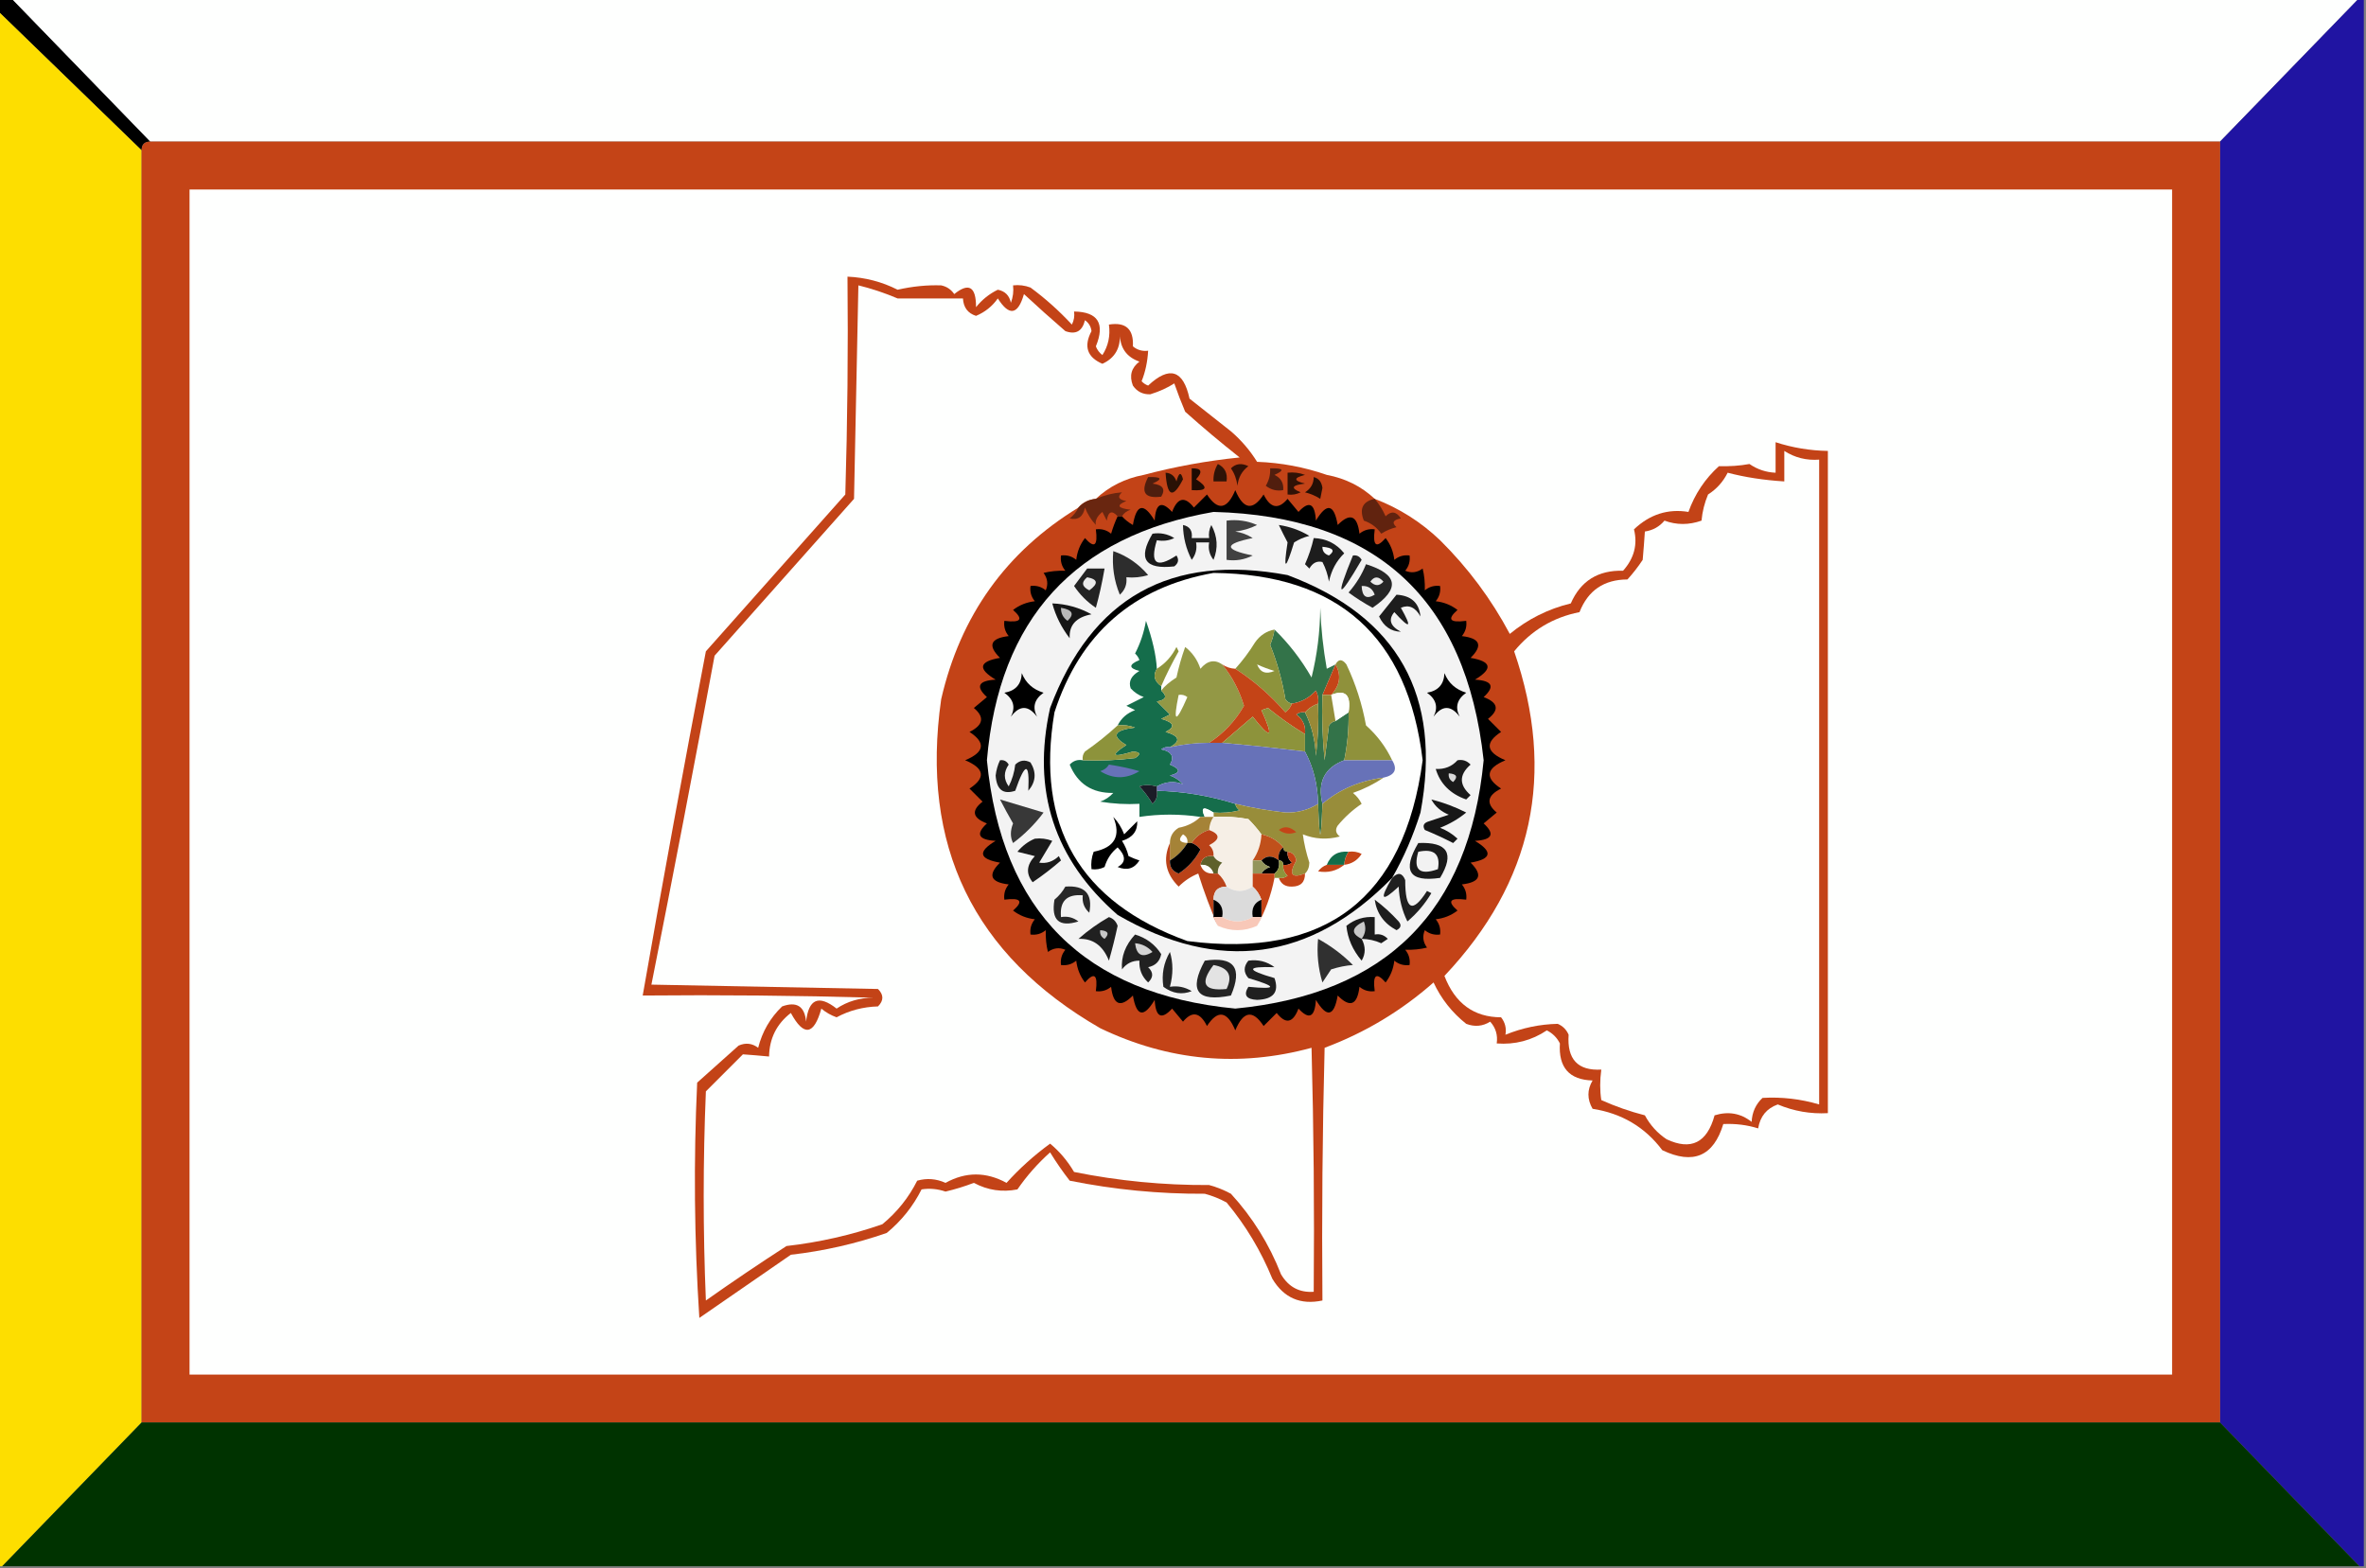 <?xml version="1.0" encoding="UTF-8"?>
<!DOCTYPE svg PUBLIC "-//W3C//DTD SVG 1.1//EN" "http://www.w3.org/Graphics/SVG/1.1/DTD/svg11.dtd">
<svg xmlns="http://www.w3.org/2000/svg" version="1.1" width="543px" height="360px" style="shape-rendering:geometricPrecision; text-rendering:geometricPrecision; image-rendering:optimizeQuality; fill-rule:evenodd; clip-rule:evenodd" xmlns:xlink="http://www.w3.org/1999/xlink">
<rect width="100%" height="100%" fill="#808080" stroke="none"/>
<g><path style="opacity:1" fill="#000000" d="M -0.5,-0.5 C 0.5,-0.5 1.5,-0.5 2.5,-0.5C 13.167,10.5 23.833,21.5 34.5,32.5C 33.167,32.5 32.5,33.167 32.5,34.5C 21.5,23.833 10.5,13.167 -0.5,2.5C -0.5,1.5 -0.5,0.5 -0.5,-0.5 Z"/></g>
<g><path style="opacity:1" fill="#fefffe" d="M 2.5,-0.5 C 182.167,-0.5 361.833,-0.5 541.5,-0.5C 530.833,10.5 520.167,21.5 509.5,32.5C 351.167,32.5 192.833,32.5 34.5,32.5C 23.833,21.5 13.167,10.5 2.5,-0.5 Z"/></g>
<g><path style="opacity:1" fill="#2014a2" d="M 541.5,-0.5 C 541.833,-0.5 542.167,-0.5 542.5,-0.5C 542.5,119.5 542.5,239.5 542.5,359.5C 542.167,359.5 541.833,359.5 541.5,359.5C 530.833,348.5 520.167,337.5 509.5,326.5C 509.5,228.5 509.5,130.5 509.5,32.5C 520.167,21.5 530.833,10.5 541.5,-0.5 Z"/></g>
<g><path style="opacity:1" fill="#fdde00" d="M -0.5,2.5 C 10.5,13.167 21.5,23.833 32.5,34.5C 32.5,131.833 32.5,229.167 32.5,326.5C 21.833,337.5 11.167,348.5 0.5,359.5C 0.167,359.5 -0.167,359.5 -0.5,359.5C -0.5,240.5 -0.5,121.5 -0.5,2.5 Z"/></g>
<g><path style="opacity:1" fill="#c44417" d="M 34.5,32.5 C 192.833,32.5 351.167,32.5 509.5,32.5C 509.5,130.5 509.5,228.5 509.5,326.5C 350.5,326.5 191.5,326.5 32.5,326.5C 32.5,229.167 32.5,131.833 32.5,34.5C 32.5,33.167 33.167,32.5 34.5,32.5 Z"/></g>
<g><path style="opacity:1" fill="#fefffe" d="M 43.5,43.5 C 195.167,43.5 346.833,43.5 498.5,43.5C 498.5,134.167 498.5,224.833 498.5,315.5C 346.833,315.5 195.167,315.5 43.5,315.5C 43.5,224.833 43.5,134.167 43.5,43.5 Z"/></g>
<g><path style="opacity:1" fill="#c34317" d="M 315.5,114.5 C 321.119,116.646 326.119,119.812 330.5,124C 336.93,130.364 342.263,137.53 346.5,145.5C 350.662,142.086 355.328,139.753 360.5,138.5C 362.752,133.345 366.752,130.845 372.5,131C 375.037,128.147 375.87,124.98 375,121.5C 378.628,118.059 382.795,116.725 387.5,117.5C 388.966,113.394 391.3,109.894 394.5,107C 396.966,107.07 399.3,106.904 401.5,106.5C 403.334,107.754 405.334,108.421 407.5,108.5C 407.5,106.167 407.5,103.833 407.5,101.5C 411.374,102.761 415.374,103.428 419.5,103.5C 419.5,154.167 419.5,204.833 419.5,255.5C 415.513,255.716 411.68,255.049 408,253.5C 405.451,254.409 403.951,256.242 403.5,259C 400.97,258.204 398.304,257.871 395.5,258C 393.263,265.394 388.597,267.394 381.5,264C 377.538,258.715 372.205,255.548 365.5,254.5C 364.231,252.305 364.231,250.139 365.5,248C 360.153,247.857 357.653,245.024 358,239.5C 357.333,238.167 356.333,237.167 355,236.5C 351.525,238.818 347.692,239.818 343.5,239.5C 343.769,237.571 343.269,235.905 342,234.5C 340.274,235.576 338.441,235.743 336.5,235C 333.238,232.408 330.738,229.241 329,225.5C 321.596,232.036 313.263,237.036 304,240.5C 303.5,259.83 303.333,279.164 303.5,298.5C 298.457,299.569 294.623,297.903 292,293.5C 289.38,287.086 285.88,281.253 281.5,276C 279.913,275.138 278.246,274.471 276.5,274C 266.045,274.056 255.711,273.056 245.5,271C 243.877,268.92 242.377,266.754 241,264.5C 238.147,267.052 235.647,269.885 233.5,273C 229.998,273.694 226.664,273.194 223.5,271.5C 221.377,272.312 219.21,272.978 217,273.5C 215.159,272.875 213.326,272.708 211.5,273C 209.554,276.881 206.888,280.214 203.5,283C 196.368,285.477 189.034,287.143 181.5,288C 174.5,292.833 167.5,297.667 160.5,302.5C 159.334,284.509 159.167,266.509 160,248.5C 163.167,245.667 166.333,242.833 169.5,240C 171.112,239.28 172.612,239.446 174,240.5C 174.936,236.793 176.769,233.626 179.5,231C 182.838,229.794 184.671,230.96 185,234.5C 185.567,229.277 187.901,228.277 192,231.5C 194.48,229.834 197.313,229.001 200.5,229C 182.836,228.5 165.17,228.333 147.5,228.5C 152.116,202.139 156.949,175.806 162,149.5C 172.667,137.5 183.333,125.5 194,113.5C 194.5,96.837 194.667,80.17 194.5,63.5C 198.576,63.68 202.409,64.68 206,66.5C 209.401,65.727 212.734,65.393 216,65.5C 217.261,65.759 218.261,66.426 219,67.5C 222.35,64.793 224.017,65.793 224,70.5C 225.389,68.773 227.056,67.439 229,66.5C 230.653,66.82 231.653,67.82 232,69.5C 232.49,68.207 232.657,66.873 232.5,65.5C 233.873,65.343 235.207,65.51 236.5,66C 239.885,68.489 243.052,71.323 246,74.5C 246.483,73.552 246.649,72.552 246.5,71.5C 251.993,71.586 253.66,74.253 251.5,79.5C 251.808,80.308 252.308,80.975 253,81.5C 254.352,79.406 254.852,77.073 254.5,74.5C 258.375,73.874 260.209,75.541 260,79.5C 261.011,80.337 262.178,80.67 263.5,80.5C 263.355,83.052 262.855,85.385 262,87.5C 262.414,87.957 262.914,88.291 263.5,88.5C 268.406,83.916 271.573,84.916 273,91.5C 276.191,94.031 279.358,96.531 282.5,99C 284.874,101.039 286.874,103.372 288.5,106C 293.989,106.202 299.322,107.202 304.5,109C 308.787,109.81 312.454,111.643 315.5,114.5 Z"/></g>
<g><path style="opacity:1" fill="#fefffe" d="M 251.5,114.5 C 249.847,114.66 248.514,115.326 247.5,116.5C 230.916,126.616 220.416,141.283 216,160.5C 211.192,194.048 223.359,219.215 252.5,236C 268.177,243.521 284.344,245.021 301,240.5C 301.5,259.164 301.667,277.83 301.5,296.5C 298.215,296.731 295.715,295.397 294,292.5C 291.294,285.578 287.46,279.411 282.5,274C 280.913,273.138 279.246,272.471 277.5,272C 267.045,272.056 256.711,271.056 246.5,269C 244.998,266.456 243.164,264.29 241,262.5C 237.317,265.187 233.983,268.187 231,271.5C 226.303,268.935 221.636,268.935 217,271.5C 214.88,270.541 212.713,270.374 210.5,271C 208.554,274.881 205.888,278.214 202.5,281C 195.368,283.477 188.034,285.143 180.5,286C 174.247,290.043 168.08,294.21 162,298.5C 161.333,282.5 161.333,266.5 162,250.5C 164.833,247.667 167.667,244.833 170.5,242C 172.425,242.135 174.425,242.302 176.5,242.5C 176.578,238.344 178.245,235.011 181.5,232.5C 184.46,237.968 186.793,237.634 188.5,231.5C 189.548,232.383 190.715,233.05 192,233.5C 194.912,231.934 198.079,231.101 201.5,231C 202.833,229.667 202.833,228.333 201.5,227C 184.167,226.667 166.833,226.333 149.5,226C 154.489,200.905 159.322,175.738 164,150.5C 174.667,138.5 185.333,126.5 196,114.5C 196.333,98.167 196.667,81.833 197,65.5C 200.057,66.248 203.057,67.248 206,68.5C 211.339,68.496 216.339,68.496 221,68.5C 221.118,70.573 222.118,71.907 224,72.5C 226.053,71.641 227.72,70.308 229,68.5C 231.621,72.633 233.621,72.299 235,67.5C 238.053,70.331 241.219,73.165 244.5,76C 246.888,76.865 248.388,76.032 249,73.5C 249.87,74.108 250.37,74.941 250.5,76C 248.658,79.486 249.492,81.986 253,83.5C 255.892,82.18 257.225,79.846 257,76.5C 257.001,79.787 258.501,81.954 261.5,83C 259.637,84.418 259.137,86.251 260,88.5C 260.956,89.894 262.289,90.561 264,90.5C 266.117,89.842 267.95,89.008 269.5,88C 270.255,90.175 271.088,92.341 272,94.5C 276.034,98.109 280.201,101.609 284.5,105C 277.049,105.753 269.715,107.086 262.5,109C 258.213,109.81 254.546,111.643 251.5,114.5 Z"/></g>
<g><path style="opacity:1" fill="#fefffe" d="M 409.5,103.5 C 411.913,105.051 414.579,105.717 417.5,105.5C 417.5,154.833 417.5,204.167 417.5,253.5C 413.238,252.242 408.904,251.742 404.5,252C 402.954,253.44 402.121,255.273 402,257.5C 399.503,255.522 396.669,255.022 393.5,256C 391.776,262.294 388.109,264.128 382.5,261.5C 380.394,260.103 378.727,258.27 377.5,256C 374.07,255.119 370.737,253.952 367.5,252.5C 367.162,250.345 367.162,248.011 367.5,245.5C 362.114,245.806 359.614,243.14 360,237.5C 359.5,236.333 358.667,235.5 357.5,235C 353.379,235.092 349.379,235.925 345.5,237.5C 345.762,236.022 345.429,234.689 344.5,233.5C 338.256,233.481 333.923,230.315 331.5,224C 351.847,202.443 357.181,177.61 347.5,149.5C 351.424,144.705 356.424,141.705 362.5,140.5C 364.448,135.523 368.115,133.023 373.5,133C 374.787,131.59 375.954,130.09 377,128.5C 377.208,126.141 377.374,123.974 377.5,122C 379.329,121.727 380.829,120.893 382,119.5C 384.774,120.523 387.607,120.523 390.5,119.5C 390.687,117.436 391.187,115.436 392,113.5C 393.959,112.252 395.459,110.585 396.5,108.5C 400.452,109.542 404.786,110.208 409.5,110.5C 409.5,108.167 409.5,105.833 409.5,103.5 Z"/></g>
<g><path style="opacity:1" fill="#331106" d="M 282.5,107.5 C 283.601,106.402 284.934,106.235 286.5,107C 285.033,108.098 284.199,109.598 284,111.5C 283.79,109.942 283.29,108.609 282.5,107.5 Z"/></g>
<g><path style="opacity:1" fill="#2f1307" d="M 279.5,106.5 C 281.104,107.287 281.771,108.62 281.5,110.5C 280.5,110.5 279.5,110.5 278.5,110.5C 278.433,109.041 278.766,107.708 279.5,106.5 Z"/></g>
<g><path style="opacity:1" fill="#291105" d="M 267.5,108.5 C 268.75,108.577 269.583,109.244 270,110.5C 270.556,108.405 271.056,108.238 271.5,110C 269.192,114.537 267.858,114.037 267.5,108.5 Z"/></g>
<g><path style="opacity:1" fill="#1e0b03" d="M 273.5,107.5 C 275.765,107.441 276.098,108.274 274.5,110C 277.39,111.892 277.056,112.725 273.5,112.5C 273.5,110.833 273.5,109.167 273.5,107.5 Z"/></g>
<g><path style="opacity:1" fill="#511e0e" d="M 291.5,107.5 C 294.598,107.413 294.932,107.913 292.5,109C 293.973,109.71 294.64,110.876 294.5,112.5C 293.022,112.762 291.689,112.429 290.5,111.5C 291.246,110.264 291.579,108.93 291.5,107.5 Z"/></g>
<g><path style="opacity:1" fill="#240f05" d="M 301.5,109.5 C 302.649,109.791 303.316,110.624 303.5,112C 303.333,112.833 303.167,113.667 303,114.5C 301.933,113.809 300.766,113.309 299.5,113C 300.823,112.184 301.489,111.017 301.5,109.5 Z"/></g>
<g><path style="opacity:1" fill="#4e1e0e" d="M 263.5,109.5 C 266.598,109.413 266.932,109.913 264.5,111C 266.886,111.284 267.552,112.284 266.5,114C 262.707,114.487 261.707,112.987 263.5,109.5 Z"/></g>
<g><path style="opacity:1" fill="#000000" d="M 256.5,118.5 C 256.833,118.5 257.167,118.5 257.5,118.5C 258.172,119.267 259.005,119.934 260,120.5C 260.829,115.66 262.496,115.327 265,119.5C 265.23,115.517 266.563,114.851 269,117.5C 270.261,114.18 271.928,113.846 274,116.5C 275,115.5 276,114.5 277,113.5C 279.475,117.292 281.642,116.958 283.5,112.5C 285.358,116.958 287.525,117.292 290,113.5C 291.577,116.675 293.41,117.009 295.5,114.5C 296.333,115.5 297.167,116.5 298,117.5C 300.437,114.851 301.77,115.517 302,119.5C 304.504,115.327 306.171,115.66 307,120.5C 309.837,117.629 311.504,118.295 312,122.5C 313.011,121.663 314.178,121.33 315.5,121.5C 315.008,125.29 315.841,125.956 318,123.5C 319.117,124.949 319.784,126.616 320,128.5C 321.011,127.663 322.178,127.33 323.5,127.5C 323.67,128.822 323.337,129.989 322.5,131C 323.899,131.595 325.232,131.428 326.5,130.5C 326.88,132.021 327.046,133.687 327,135.5C 328.011,134.663 329.178,134.33 330.5,134.5C 330.67,135.822 330.337,136.989 329.5,138C 331.384,138.216 333.051,138.883 334.5,140C 332.044,142.159 332.71,142.992 336.5,142.5C 336.67,143.822 336.337,144.989 335.5,146C 339.705,146.496 340.371,148.163 337.5,151C 342.34,151.829 342.673,153.496 338.5,156C 342.483,156.23 343.149,157.563 340.5,160C 343.82,161.261 344.154,162.928 341.5,165C 342.5,166 343.5,167 344.5,168C 340.708,170.475 341.042,172.642 345.5,174.5C 341.042,176.358 340.708,178.525 344.5,181C 341.325,182.577 340.991,184.41 343.5,186.5C 342.5,187.333 341.5,188.167 340.5,189C 343.149,191.437 342.483,192.77 338.5,193C 342.673,195.504 342.34,197.171 337.5,198C 340.371,200.837 339.705,202.504 335.5,203C 336.337,204.011 336.67,205.178 336.5,206.5C 332.71,206.008 332.044,206.841 334.5,209C 333.051,210.117 331.384,210.784 329.5,211C 330.337,212.011 330.67,213.178 330.5,214.5C 329.178,214.67 328.011,214.337 327,213.5C 326.405,214.899 326.572,216.232 327.5,217.5C 325.979,217.88 324.313,218.046 322.5,218C 323.337,219.011 323.67,220.178 323.5,221.5C 322.178,221.67 321.011,221.337 320,220.5C 319.784,222.384 319.117,224.051 318,225.5C 315.841,223.044 315.008,223.71 315.5,227.5C 314.178,227.67 313.011,227.337 312,226.5C 311.504,230.705 309.837,231.371 307,228.5C 306.171,233.34 304.504,233.673 302,229.5C 301.77,233.483 300.437,234.149 298,231.5C 296.739,234.82 295.072,235.154 293,232.5C 292,233.5 291,234.5 290,235.5C 287.525,231.708 285.358,232.042 283.5,236.5C 281.642,232.042 279.475,231.708 277,235.5C 275.423,232.325 273.59,231.991 271.5,234.5C 270.667,233.5 269.833,232.5 269,231.5C 266.563,234.149 265.23,233.483 265,229.5C 262.496,233.673 260.829,233.34 260,228.5C 257.163,231.371 255.496,230.705 255,226.5C 253.989,227.337 252.822,227.67 251.5,227.5C 251.992,223.71 251.159,223.044 249,225.5C 247.883,224.051 247.216,222.384 247,220.5C 245.989,221.337 244.822,221.67 243.5,221.5C 243.33,220.178 243.663,219.011 244.5,218C 243.101,217.405 241.768,217.572 240.5,218.5C 240.12,216.979 239.954,215.313 240,213.5C 238.989,214.337 237.822,214.67 236.5,214.5C 236.33,213.178 236.663,212.011 237.5,211C 235.616,210.784 233.949,210.117 232.5,209C 234.956,206.841 234.29,206.008 230.5,206.5C 230.33,205.178 230.663,204.011 231.5,203C 227.295,202.504 226.629,200.837 229.5,198C 224.66,197.171 224.327,195.504 228.5,193C 224.517,192.77 223.851,191.437 226.5,189C 223.18,187.739 222.846,186.072 225.5,184C 224.5,183 223.5,182 222.5,181C 226.292,178.525 225.958,176.358 221.5,174.5C 225.958,172.642 226.292,170.475 222.5,168C 225.675,166.423 226.009,164.59 223.5,162.5C 224.5,161.667 225.5,160.833 226.5,160C 223.851,157.563 224.517,156.23 228.5,156C 224.327,153.496 224.66,151.829 229.5,151C 226.629,148.163 227.295,146.496 231.5,146C 230.663,144.989 230.33,143.822 230.5,142.5C 234.29,142.992 234.956,142.159 232.5,140C 233.949,138.883 235.616,138.216 237.5,138C 236.663,136.989 236.33,135.822 236.5,134.5C 237.822,134.33 238.989,134.663 240,135.5C 240.595,134.101 240.428,132.768 239.5,131.5C 241.021,131.12 242.687,130.954 244.5,131C 243.663,129.989 243.33,128.822 243.5,127.5C 244.822,127.33 245.989,127.663 247,128.5C 247.216,126.616 247.883,124.949 249,123.5C 251.159,125.956 251.992,125.29 251.5,121.5C 252.822,121.33 253.989,121.663 255,122.5C 255.41,121.099 255.91,119.766 256.5,118.5 Z"/></g>
<g><path style="opacity:1" fill="#301206" d="M 295.5,108.5 C 296.873,108.343 298.207,108.51 299.5,109C 296.833,109.667 296.833,110.333 299.5,111C 296.456,111.359 296.122,112.026 298.5,113C 297.552,113.483 296.552,113.649 295.5,113.5C 295.5,111.833 295.5,110.167 295.5,108.5 Z"/></g>
<g><path style="opacity:1" fill="#692610" d="M 257.5,118.5 C 257.167,118.5 256.833,118.5 256.5,118.5C 255.175,117.047 254.342,117.381 254,119.5C 253.667,118.833 253.333,118.167 253,117.5C 251.796,118.471 251.296,119.471 251.5,120.5C 250.416,119.335 249.583,118.002 249,116.5C 248.576,118.615 247.409,119.448 245.5,119C 246.381,118.292 247.047,117.458 247.5,116.5C 248.514,115.326 249.847,114.66 251.5,114.5C 253.494,113.65 255.494,113.15 257.5,113C 256.366,114.016 256.699,114.683 258.5,115C 256.122,115.974 256.456,116.641 259.5,117C 258.584,117.278 257.918,117.778 257.5,118.5 Z"/></g>
<g><path style="opacity:1" fill="#f3f3f3" d="M 278.5,117.5 C 315.793,118.461 336.46,137.461 340.5,174.5C 337.167,209.167 318.167,228.167 283.5,231.5C 248.833,228.167 229.833,209.167 226.5,174.5C 229.294,142.046 246.627,123.046 278.5,117.5 Z"/></g>
<g><path style="opacity:1" fill="#61230f" d="M 315.5,114.5 C 316.504,115.683 317.338,117.016 318,118.5C 319.297,117.216 320.464,117.383 321.5,119C 319.699,119.317 319.366,119.984 320.5,121C 319.234,121.309 318.067,121.809 317,122.5C 316.009,121.061 314.676,120.061 313,119.5C 311.923,116.738 312.756,115.072 315.5,114.5 Z"/></g>
<g><path style="opacity:1" fill="#414141" d="M 281.5,119.5 C 283.924,119.192 286.257,119.526 288.5,120.5C 286.922,121.298 285.256,121.798 283.5,122C 284.938,122.219 286.271,122.719 287.5,123.5C 280.833,124.833 280.833,126.167 287.5,127.5C 285.604,128.466 283.604,128.799 281.5,128.5C 281.5,125.5 281.5,122.5 281.5,119.5 Z"/></g>
<g><path style="opacity:1" fill="#202020" d="M 271.5,120.5 C 273.048,120.821 273.715,121.821 273.5,123.5C 274.833,123.5 276.167,123.5 277.5,123.5C 277.351,122.448 277.517,121.448 278,120.5C 279.436,123.143 279.602,125.81 278.5,128.5C 277.571,127.311 277.238,125.978 277.5,124.5C 276.5,124.5 275.5,124.5 274.5,124.5C 274.762,125.978 274.429,127.311 273.5,128.5C 272.205,125.988 271.539,123.321 271.5,120.5 Z"/></g>
<g><path style="opacity:1" fill="#1a1a1a" d="M 264.5,122.5 C 266.288,122.215 267.955,122.548 269.5,123.5C 268.284,124.096 266.951,124.263 265.5,124C 263.863,129.367 265.363,130.534 270,127.5C 270.617,128.449 270.451,129.282 269.5,130C 262.745,130.756 261.078,128.256 264.5,122.5 Z"/></g>
<g><path style="opacity:1" fill="#2d2d2d" d="M 255.5,126.5 C 258.63,127.572 261.296,129.406 263.5,132C 261.866,132.494 260.199,132.66 258.5,132.5C 258.688,134.103 258.188,135.437 257,136.5C 255.684,133.312 255.184,129.978 255.5,126.5 Z"/></g>
<g><path style="opacity:1" fill="#1c1c1c" d="M 293.5,120.5 C 296.022,120.878 298.355,121.711 300.5,123C 299.234,123.309 298.067,123.809 297,124.5C 294.997,131.021 294.497,131.021 295.5,124.5C 294.775,123.133 294.108,121.8 293.5,120.5 Z"/></g>
<g><path style="opacity:1" fill="#1d1d1d" d="M 301.5,123.5 C 304.386,123.61 306.72,124.777 308.5,127C 306.704,128.753 305.538,130.92 305,133.5C 304.727,131.899 304.227,130.399 303.5,129C 302.258,128.689 301.258,129.189 300.5,130.5C 300.167,130.167 299.833,129.833 299.5,129.5C 300.372,127.55 301.039,125.55 301.5,123.5 Z"/></g>
<g><path style="opacity:1" fill="#f9f9f9" d="M 303.5,125.5 C 305.983,125.73 306.483,126.397 305,127.5C 303.97,127.164 303.47,126.497 303.5,125.5 Z"/></g>
<g><path style="opacity:1" fill="#000000" d="M 319.5,201.5 C 300.765,220.621 279.765,223.454 256.5,210C 241.932,197.296 236.766,181.463 241,162.5C 250.507,137.157 268.674,126.991 295.5,132C 320.843,141.507 331.009,159.674 326,186.5C 324.354,191.785 322.187,196.785 319.5,201.5 Z"/></g>
<g><path style="opacity:1" fill="#232323" d="M 249.5,130.5 C 250.833,130.5 252.167,130.5 253.5,130.5C 252.927,133.811 252.26,136.811 251.5,139.5C 249.5,138.167 247.833,136.5 246.5,134.5C 247.524,133.148 248.524,131.815 249.5,130.5 Z"/></g>
<g><path style="opacity:1" fill="#fefffe" d="M 278.5,131.5 C 307.124,131.793 323.124,146.126 326.5,174.5C 322.262,206.237 304.262,220.071 272.5,216C 247.773,207.055 237.606,189.555 242,163.5C 247.861,145.463 260.028,134.796 278.5,131.5 Z"/></g>
<g><path style="opacity:1" fill="#222222" d="M 310.5,127.5 C 311.376,127.369 312.043,127.702 312.5,128.5C 307.058,137.843 306.392,137.509 310.5,127.5 Z"/></g>
<g><path style="opacity:1" fill="#ebebeb" d="M 249.5,132.5 C 251.973,132.947 252.14,133.947 250,135.5C 248.272,134.648 248.105,133.648 249.5,132.5 Z"/></g>
<g><path style="opacity:1" fill="#262626" d="M 313.5,129.5 C 320.886,131.821 321.386,135.154 315,139.5C 313.099,138.464 311.265,137.298 309.5,136C 311.232,134.028 312.565,131.861 313.5,129.5 Z"/></g>
<g><path style="opacity:1" fill="#eaeaea" d="M 314.5,133.5 C 315.386,132.224 316.386,132.224 317.5,133.5C 316.575,134.562 315.575,134.562 314.5,133.5 Z"/></g>
<g><path style="opacity:1" fill="#eaeaea" d="M 312.5,134.5 C 313.995,134.415 314.995,135.081 315.5,136.5C 313.604,137.639 312.604,136.973 312.5,134.5 Z"/></g>
<g><path style="opacity:1" fill="#1d1d1d" d="M 320.5,136.5 C 323.859,136.698 325.692,138.365 326,141.5C 324.829,139.384 323.329,138.718 321.5,139.5C 324.153,144.189 323.653,144.523 320,140.5C 318.563,142.221 319.063,143.721 321.5,145C 319.248,144.95 317.582,143.784 316.5,141.5C 317.857,139.814 319.19,138.148 320.5,136.5 Z"/></g>
<g><path style="opacity:1" fill="#337349" d="M 306.5,152.5 C 305.477,154.846 304.477,157.179 303.5,159.5C 303.334,164.511 303.501,169.511 304,174.5C 304.333,171.833 304.667,169.167 305,166.5C 305.383,165.944 305.883,165.611 306.5,165.5C 307.5,164.833 308.5,164.167 309.5,163.5C 309.577,167.215 309.244,170.881 308.5,174.5C 303.976,176.197 302.309,179.531 303.5,184.5C 303.167,193.833 302.833,193.833 302.5,184.5C 302.432,180.112 301.432,176.112 299.5,172.5C 299.5,171.167 299.5,169.833 299.5,168.5C 299.703,166.61 299.037,165.11 297.5,164C 298.094,163.536 298.761,163.369 299.5,163.5C 301.018,166.534 301.851,169.867 302,173.5C 302.499,169.514 302.666,165.514 302.5,161.5C 302.649,160.448 302.483,159.448 302,158.5C 300.512,160.16 298.679,161.16 296.5,161.5C 295.883,161.389 295.383,161.056 295,160.5C 294.277,156.19 293.11,152.023 291.5,148C 291.989,146.862 292.322,145.695 292.5,144.5C 295.786,147.698 298.619,151.364 301,155.5C 302.283,150.343 302.95,145.01 303,139.5C 303.172,144.202 303.672,148.868 304.5,153.5C 305.183,153.137 305.85,152.804 306.5,152.5 Z"/></g>
<g><path style="opacity:1" fill="#161616" d="M 241.5,138.5 C 244.688,138.618 247.688,139.451 250.5,141C 246.977,141.662 245.31,143.495 245.5,146.5C 243.607,144.048 242.274,141.381 241.5,138.5 Z"/></g>
<g><path style="opacity:1" fill="#b9b9b9" d="M 243.5,139.5 C 246.15,139.958 246.65,140.958 245,142.5C 243.961,141.756 243.461,140.756 243.5,139.5 Z"/></g>
<g><path style="opacity:1" fill="#156d4b" d="M 265.5,153.5 C 264.557,155.001 264.891,156.335 266.5,157.5C 266.5,157.833 266.5,158.167 266.5,158.5C 267.953,159.825 267.619,160.658 265.5,161C 266.5,162 267.5,163 268.5,164C 267.833,164.333 267.167,164.667 266.5,165C 269.464,165.84 269.797,166.84 267.5,168C 270.706,168.927 271.039,170.093 268.5,171.5C 267.761,171.369 267.094,171.536 266.5,172C 268.904,172.508 269.571,173.675 268.5,175.5C 270.991,176.541 270.991,177.374 268.5,178C 269.672,178.419 270.672,179.085 271.5,180C 269.5,179.207 267.5,179.374 265.5,180.5C 263.891,180.094 262.557,180.094 261.5,180.5C 262.646,181.719 263.646,183.052 264.5,184.5C 265.386,183.675 265.719,182.675 265.5,181.5C 271.648,181.662 277.648,182.662 283.5,184.5C 283.611,185.117 283.944,185.617 284.5,186C 282.527,186.495 280.527,186.662 278.5,186.5C 276.162,184.989 275.496,185.323 276.5,187.5C 276.167,187.5 275.833,187.5 275.5,187.5C 270.778,186.806 266.112,186.806 261.5,187.5C 261.5,186.5 261.5,185.5 261.5,184.5C 258.482,184.665 255.482,184.498 252.5,184C 253.672,183.581 254.672,182.915 255.5,182C 250.645,182.078 247.311,179.911 245.5,175.5C 246.325,174.614 247.325,174.281 248.5,174.5C 252.514,174.666 256.514,174.499 260.5,174C 261.888,173.111 261.722,172.611 260,172.5C 255.231,173.953 254.731,173.453 258.5,171C 254.956,168.924 255.623,167.591 260.5,167C 259.207,166.51 257.873,166.343 256.5,166.5C 257.343,164.827 258.676,163.66 260.5,163C 259.833,162.667 259.167,162.333 258.5,162C 259.833,161.333 261.167,160.667 262.5,160C 261.328,159.581 260.328,158.915 259.5,158C 258.939,156.434 259.606,155.101 261.5,154C 259.009,153.374 259.009,152.541 261.5,151.5C 261.291,150.914 260.957,150.414 260.5,150C 261.714,147.649 262.548,145.149 263,142.5C 264.499,146.747 265.332,150.414 265.5,153.5 Z"/></g>
<g><path style="opacity:1" fill="#8d933b" d="M 292.5,144.5 C 292.322,145.695 291.989,146.862 291.5,148C 293.11,152.023 294.277,156.19 295,160.5C 295.383,161.056 295.883,161.389 296.5,161.5C 296.217,162.289 295.717,162.956 295,163.5C 291.567,159.558 287.734,156.224 283.5,153.5C 285.168,151.66 286.668,149.66 288,147.5C 289.129,145.859 290.629,144.859 292.5,144.5 Z"/></g>
<g><path style="opacity:1" fill="#8d933b" d="M 266.5,157.5 C 264.891,156.335 264.557,155.001 265.5,153.5C 267.451,152.284 268.951,150.618 270,148.5C 270.167,148.833 270.333,149.167 270.5,149.5C 268.974,152.191 267.64,154.857 266.5,157.5 Z"/></g>
<g><path style="opacity:1" fill="#939845" d="M 280.5,152.5 C 282.764,155.287 284.431,158.454 285.5,162C 283.495,165.492 280.829,168.326 277.5,170.5C 274.455,170.508 271.455,170.841 268.5,171.5C 271.039,170.093 270.706,168.927 267.5,168C 269.797,166.84 269.464,165.84 266.5,165C 267.167,164.667 267.833,164.333 268.5,164C 267.5,163 266.5,162 265.5,161C 267.619,160.658 267.953,159.825 266.5,158.5C 267.217,157.539 268.383,156.539 270,155.5C 270.511,153.122 271.178,150.788 272,148.5C 273.646,149.779 274.813,151.445 275.5,153.5C 277.07,151.621 278.736,151.288 280.5,152.5 Z"/></g>
<g><path style="opacity:1" fill="#8f913b" d="M 306.5,152.5 C 307.189,151.226 308.023,151.226 309,152.5C 311.109,156.926 312.609,161.593 313.5,166.5C 316.053,168.77 318.053,171.436 319.5,174.5C 315.833,174.5 312.167,174.5 308.5,174.5C 309.244,170.881 309.577,167.215 309.5,163.5C 310.128,159.509 308.795,158.176 305.5,159.5C 307.545,157.304 307.878,154.97 306.5,152.5 Z"/></g>
<g><path style="opacity:1" fill="#c44417" d="M 280.5,152.5 C 281.391,153.11 282.391,153.443 283.5,153.5C 287.734,156.224 291.567,159.558 295,163.5C 295.717,162.956 296.217,162.289 296.5,161.5C 298.679,161.16 300.512,160.16 302,158.5C 302.483,159.448 302.649,160.448 302.5,161.5C 301.29,161.932 300.29,162.599 299.5,163.5C 298.761,163.369 298.094,163.536 297.5,164C 299.037,165.11 299.703,166.61 299.5,168.5C 296.536,166.705 293.702,164.705 291,162.5C 290.5,162.667 290,162.833 289.5,163C 292.404,169.379 291.738,169.879 287.5,164.5C 285.122,166.552 282.789,168.552 280.5,170.5C 279.5,170.5 278.5,170.5 277.5,170.5C 280.829,168.326 283.495,165.492 285.5,162C 284.431,158.454 282.764,155.287 280.5,152.5 Z"/></g>
<g><path style="opacity:1" fill="#fefffe" d="M 288.5,152.5 C 289.766,153.09 291.099,153.59 292.5,154C 290.537,154.844 289.204,154.344 288.5,152.5 Z"/></g>
<g><path style="opacity:1" fill="#c44417" d="M 306.5,152.5 C 307.878,154.97 307.545,157.304 305.5,159.5C 304.833,159.5 304.167,159.5 303.5,159.5C 304.477,157.179 305.477,154.846 306.5,152.5 Z"/></g>
<g><path style="opacity:1" fill="#000000" d="M 234.5,154.5 C 235.401,156.757 237.068,158.257 239.5,159C 237.386,160.498 236.886,162.331 238,164.5C 236,161.833 234,161.833 232,164.5C 233.114,162.331 232.614,160.498 230.5,159C 233.072,158.568 234.406,157.068 234.5,154.5 Z"/></g>
<g><path style="opacity:1" fill="#000000" d="M 331.5,154.5 C 332.401,156.757 334.068,158.257 336.5,159C 334.386,160.498 333.886,162.331 335,164.5C 333,161.833 331,161.833 329,164.5C 330.114,162.331 329.614,160.498 327.5,159C 330.072,158.568 331.406,157.068 331.5,154.5 Z"/></g>
<g><path style="opacity:1" fill="#fefffe" d="M 309.5,163.5 C 308.5,164.167 307.5,164.833 306.5,165.5C 306.167,163.5 305.833,161.5 305.5,159.5C 308.795,158.176 310.128,159.509 309.5,163.5 Z"/></g>
<g><path style="opacity:1" fill="#fefffe" d="M 270.5,159.5 C 271.239,159.369 271.906,159.536 272.5,160C 269.834,166.139 269.167,165.972 270.5,159.5 Z"/></g>
<g><path style="opacity:1" fill="#938e39" d="M 303.5,159.5 C 304.167,159.5 304.833,159.5 305.5,159.5C 305.833,161.5 306.167,163.5 306.5,165.5C 305.883,165.611 305.383,165.944 305,166.5C 304.667,169.167 304.333,171.833 304,174.5C 303.501,169.511 303.334,164.511 303.5,159.5 Z"/></g>
<g><path style="opacity:1" fill="#988936" d="M 302.5,161.5 C 302.666,165.514 302.499,169.514 302,173.5C 301.851,169.867 301.018,166.534 299.5,163.5C 300.29,162.599 301.29,161.932 302.5,161.5 Z"/></g>
<g><path style="opacity:1" fill="#8d933b" d="M 299.5,168.5 C 299.5,169.833 299.5,171.167 299.5,172.5C 293.179,171.724 286.846,171.058 280.5,170.5C 282.789,168.552 285.122,166.552 287.5,164.5C 291.738,169.879 292.404,169.379 289.5,163C 290,162.833 290.5,162.667 291,162.5C 293.702,164.705 296.536,166.705 299.5,168.5 Z"/></g>
<g><path style="opacity:1" fill="#8d933b" d="M 256.5,166.5 C 257.873,166.343 259.207,166.51 260.5,167C 255.623,167.591 254.956,168.924 258.5,171C 254.731,173.453 255.231,173.953 260,172.5C 261.722,172.611 261.888,173.111 260.5,174C 256.514,174.499 252.514,174.666 248.5,174.5C 248.369,173.761 248.536,173.094 249,172.5C 251.688,170.636 254.188,168.636 256.5,166.5 Z"/></g>
<g><path style="opacity:1" fill="#6772b8" d="M 277.5,170.5 C 278.5,170.5 279.5,170.5 280.5,170.5C 286.846,171.058 293.179,171.724 299.5,172.5C 301.432,176.112 302.432,180.112 302.5,184.5C 300.275,185.924 297.775,186.591 295,186.5C 291.114,186.069 287.28,185.403 283.5,184.5C 277.648,182.662 271.648,181.662 265.5,181.5C 265.5,181.167 265.5,180.833 265.5,180.5C 267.5,179.374 269.5,179.207 271.5,180C 270.672,179.085 269.672,178.419 268.5,178C 270.991,177.374 270.991,176.541 268.5,175.5C 269.571,173.675 268.904,172.508 266.5,172C 267.094,171.536 267.761,171.369 268.5,171.5C 271.455,170.841 274.455,170.508 277.5,170.5 Z"/></g>
<g><path style="opacity:1" fill="#6772b8" d="M 308.5,174.5 C 312.167,174.5 315.833,174.5 319.5,174.5C 320.791,176.59 320.124,177.924 317.5,178.5C 312.129,179.169 307.462,181.169 303.5,184.5C 302.309,179.531 303.976,176.197 308.5,174.5 Z"/></g>
<g><path style="opacity:1" fill="#6772b8" d="M 254.5,175.5 C 256.854,175.838 259.187,176.338 261.5,177C 258.463,178.85 255.463,178.85 252.5,177C 253.416,176.722 254.082,176.222 254.5,175.5 Z"/></g>
<g><path style="opacity:1" fill="#1a1a1a" d="M 334.5,174.5 C 335.675,174.281 336.675,174.614 337.5,175.5C 334.833,177.833 334.833,180.167 337.5,182.5C 337.167,182.833 336.833,183.167 336.5,183.5C 332.858,182.233 330.524,179.9 329.5,176.5C 331.553,176.598 333.22,175.931 334.5,174.5 Z"/></g>
<g><path style="opacity:1" fill="#988d3a" d="M 317.5,178.5 C 315.402,179.935 313.069,181.102 310.5,182C 311.357,182.689 312.023,183.522 312.5,184.5C 310.454,185.871 308.621,187.538 307,189.5C 306.383,190.449 306.549,191.282 307.5,192C 304.571,192.777 301.737,192.61 299,191.5C 299.282,193.616 299.782,195.783 300.5,198C 300.472,199.07 300.139,199.903 299.5,200.5C 296.373,201.687 295.707,200.687 297.5,197.5C 297.253,196.287 296.586,195.62 295.5,195.5C 294.833,195.5 294.5,195.167 294.5,194.5C 293.232,192.953 291.565,191.953 289.5,191.5C 288.636,190.312 287.636,189.145 286.5,188C 283.854,187.503 281.187,187.336 278.5,187.5C 278.5,187.167 278.5,186.833 278.5,186.5C 280.527,186.662 282.527,186.495 284.5,186C 283.944,185.617 283.611,185.117 283.5,184.5C 287.28,185.403 291.114,186.069 295,186.5C 297.775,186.591 300.275,185.924 302.5,184.5C 302.833,193.833 303.167,193.833 303.5,184.5C 307.462,181.169 312.129,179.169 317.5,178.5 Z"/></g>
<g><path style="opacity:1" fill="#d9d9d9" d="M 332.5,177.5 C 334.337,177.639 334.67,178.306 333.5,179.5C 332.702,179.043 332.369,178.376 332.5,177.5 Z"/></g>
<g><path style="opacity:1" fill="#1f1f1f" d="M 229.5,174.5 C 230.376,174.369 231.043,174.702 231.5,175.5C 230.319,177.198 230.319,178.865 231.5,180.5C 232.298,178.922 232.798,177.256 233,175.5C 234.049,174.483 235.216,174.316 236.5,175C 237.908,177.292 237.741,179.459 236,181.5C 236.314,174.863 235.314,174.863 233,181.5C 230.228,182.428 228.728,181.261 228.5,178C 228.648,176.744 228.982,175.577 229.5,174.5 Z"/></g>
<g><path style="opacity:1" fill="#1b1c27" d="M 265.5,180.5 C 265.5,180.833 265.5,181.167 265.5,181.5C 265.719,182.675 265.386,183.675 264.5,184.5C 263.646,183.052 262.646,181.719 261.5,180.5C 262.557,180.094 263.891,180.094 265.5,180.5 Z"/></g>
<g><path style="opacity:1" fill="#fefffe" d="M 278.5,186.5 C 278.5,186.833 278.5,187.167 278.5,187.5C 277.833,187.5 277.167,187.5 276.5,187.5C 275.496,185.323 276.162,184.989 278.5,186.5 Z"/></g>
<g><path style="opacity:1" fill="#000000" d="M 255.5,187.5 C 256.558,188.6 257.392,189.934 258,191.5C 259,190.5 260,189.5 261,188.5C 261.09,190.768 259.923,192.268 257.5,193C 258.191,194.067 258.691,195.234 259,196.5C 259.92,196.93 260.753,197.264 261.5,197.5C 260.307,199.384 258.641,199.884 256.5,199C 258.421,197.969 258.421,196.469 256.5,194.5C 255.05,195.655 254.05,197.155 253.5,199C 252.552,199.483 251.552,199.649 250.5,199.5C 250.343,198.127 250.51,196.793 251,195.5C 255.813,194.549 257.313,191.882 255.5,187.5 Z"/></g>
<g><path style="opacity:1" fill="#f6efe6" d="M 278.5,187.5 C 281.187,187.336 283.854,187.503 286.5,188C 287.636,189.145 288.636,190.312 289.5,191.5C 289.396,193.703 288.73,195.703 287.5,197.5C 287.5,198.5 287.5,199.5 287.5,200.5C 287.5,201.5 287.5,202.5 287.5,203.5C 285.5,204.833 283.5,204.833 281.5,203.5C 281.068,202.29 280.401,201.29 279.5,200.5C 279.414,199.504 279.748,198.671 280.5,198C 279.584,197.722 278.918,197.222 278.5,196.5C 278.586,195.504 278.252,194.671 277.5,194C 280.07,192.651 280.07,191.484 277.5,190.5C 277.557,189.391 277.89,188.391 278.5,187.5 Z"/></g>
<g><path style="opacity:1" fill="#a58337" d="M 275.5,187.5 C 275.833,187.5 276.167,187.5 276.5,187.5C 277.167,187.5 277.833,187.5 278.5,187.5C 277.89,188.391 277.557,189.391 277.5,190.5C 275.77,191.026 274.436,192.026 273.5,193.5C 273.167,193.5 272.833,193.5 272.5,193.5C 271.5,195.167 270.167,196.5 268.5,197.5C 268.5,196.167 268.5,194.833 268.5,193.5C 268.511,191.983 269.177,190.816 270.5,190C 272.491,189.626 274.158,188.793 275.5,187.5 Z"/></g>
<g><path style="opacity:1" fill="#383838" d="M 229.5,183.5 C 232.821,184.496 236.155,185.496 239.5,186.5C 237.5,189.167 235.167,191.5 232.5,193.5C 231.834,192.169 231.834,190.669 232.5,189C 231.438,187.159 230.438,185.326 229.5,183.5 Z"/></g>
<g><path style="opacity:1" fill="#c44417" d="M 293.5,190.5 C 294.721,189.535 296.054,189.702 297.5,191C 296.072,191.579 294.738,191.412 293.5,190.5 Z"/></g>
<g><path style="opacity:1" fill="#171717" d="M 328.5,183.5 C 331.26,184.192 333.927,185.192 336.5,186.5C 334.725,187.957 332.725,189.124 330.5,190C 332.002,190.583 333.335,191.416 334.5,192.5C 334.167,192.833 333.833,193.167 333.5,193.5C 331.358,192.399 329.192,191.399 327,190.5C 326.409,189.517 326.743,188.85 328,188.5C 329.5,188 331,187.5 332.5,187C 330.681,186.26 329.348,185.093 328.5,183.5 Z"/></g>
<g><path style="opacity:1" fill="#fefffe" d="M 272.5,193.5 C 270.663,193.361 270.33,192.694 271.5,191.5C 272.298,191.957 272.631,192.624 272.5,193.5 Z"/></g>
<g><path style="opacity:1" fill="#c0501b" d="M 289.5,191.5 C 291.565,191.953 293.232,192.953 294.5,194.5C 293.596,195.209 293.263,196.209 293.5,197.5C 292.039,196.314 290.705,196.314 289.5,197.5C 288.833,197.5 288.167,197.5 287.5,197.5C 288.73,195.703 289.396,193.703 289.5,191.5 Z"/></g>
<g><path style="opacity:1" fill="#000000" d="M 294.5,194.5 C 294.5,195.167 294.833,195.5 295.5,195.5C 295.414,196.496 295.748,197.329 296.5,198C 295.906,198.464 295.239,198.631 294.5,198.5C 294.5,197.833 294.167,197.5 293.5,197.5C 293.263,196.209 293.596,195.209 294.5,194.5 Z"/></g>
<g><path style="opacity:1" fill="#c44417" d="M 295.5,195.5 C 296.586,195.62 297.253,196.287 297.5,197.5C 295.707,200.687 296.373,201.687 299.5,200.5C 299.516,202.484 298.516,203.484 296.5,203.5C 294.962,203.547 293.962,202.88 293.5,201.5C 294.239,201.631 294.906,201.464 295.5,201C 294.748,200.329 294.414,199.496 294.5,198.5C 295.239,198.631 295.906,198.464 296.5,198C 295.748,197.329 295.414,196.496 295.5,195.5 Z"/></g>
<g><path style="opacity:1" fill="#126d4a" d="M 309.5,195.5 C 308.89,196.391 308.557,197.391 308.5,198.5C 307.167,198.5 305.833,198.5 304.5,198.5C 305.401,196.273 307.067,195.273 309.5,195.5 Z"/></g>
<g><path style="opacity:1" fill="#c44417" d="M 309.5,195.5 C 310.552,195.351 311.552,195.517 312.5,196C 311.529,197.481 310.196,198.315 308.5,198.5C 308.557,197.391 308.89,196.391 309.5,195.5 Z"/></g>
<g><path style="opacity:1" fill="#5e612b" d="M 278.5,196.5 C 278.918,197.222 279.584,197.722 280.5,198C 279.748,198.671 279.414,199.504 279.5,200.5C 279.167,200.5 278.833,200.5 278.5,200.5C 278.027,199.094 277.027,198.427 275.5,198.5C 275.821,196.952 276.821,196.285 278.5,196.5 Z"/></g>
<g><path style="opacity:1" fill="#000000" d="M 293.5,197.5 C 293.737,198.791 293.404,199.791 292.5,200.5C 291.5,200.5 290.5,200.5 289.5,200.5C 289.918,199.778 290.584,199.278 291.5,199C 290.584,198.722 289.918,198.222 289.5,197.5C 290.705,196.314 292.039,196.314 293.5,197.5 Z"/></g>
<g><path style="opacity:1" fill="#93955b" d="M 287.5,197.5 C 288.167,197.5 288.833,197.5 289.5,197.5C 289.918,198.222 290.584,198.722 291.5,199C 290.584,199.278 289.918,199.778 289.5,200.5C 288.833,200.5 288.167,200.5 287.5,200.5C 287.5,199.5 287.5,198.5 287.5,197.5 Z"/></g>
<g><path style="opacity:1" fill="#8d933b" d="M 293.5,197.5 C 294.167,197.5 294.5,197.833 294.5,198.5C 294.414,199.496 294.748,200.329 295.5,201C 294.906,201.464 294.239,201.631 293.5,201.5C 293.167,201.5 292.833,201.5 292.5,201.5C 292.5,201.167 292.5,200.833 292.5,200.5C 293.404,199.791 293.737,198.791 293.5,197.5 Z"/></g>
<g><path style="opacity:1" fill="#1a1a1a" d="M 237.5,192.5 C 238.873,192.343 240.207,192.51 241.5,193C 240.5,194.667 239.5,196.333 238.5,198C 240.163,198.265 241.663,197.765 243,196.5C 243.167,196.833 243.333,197.167 243.5,197.5C 241.462,199.276 239.296,200.943 237,202.5C 235.421,200.542 235.588,198.542 237.5,196.5C 236.167,196.167 234.833,195.833 233.5,195.5C 234.624,194.141 235.958,193.141 237.5,192.5 Z"/></g>
<g><path style="opacity:1" fill="#fefffe" d="M 275.5,198.5 C 277.027,198.427 278.027,199.094 278.5,200.5C 276.973,200.573 275.973,199.906 275.5,198.5 Z"/></g>
<g><path style="opacity:1" fill="#c44417" d="M 304.5,198.5 C 305.833,198.5 307.167,198.5 308.5,198.5C 306.775,199.905 304.775,200.405 302.5,200C 303.044,199.283 303.711,198.783 304.5,198.5 Z"/></g>
<g><path style="opacity:1" fill="#1a1a1a" d="M 325.5,193.5 C 332.225,193.204 333.891,195.871 330.5,201.5C 323.409,202.531 321.742,199.864 325.5,193.5 Z"/></g>
<g><path style="opacity:1" fill="#f2f2f2" d="M 325.5,195.5 C 329.138,194.737 330.638,196.07 330,199.5C 325.777,200.989 324.277,199.655 325.5,195.5 Z"/></g>
<g><path style="opacity:1" fill="#ba4218" d="M 277.5,190.5 C 280.07,191.484 280.07,192.651 277.5,194C 278.252,194.671 278.586,195.504 278.5,196.5C 276.821,196.285 275.821,196.952 275.5,198.5C 275.973,199.906 276.973,200.573 278.5,200.5C 278.833,200.5 279.167,200.5 279.5,200.5C 280.401,201.29 281.068,202.29 281.5,203.5C 279.5,203.5 278.5,204.5 278.5,206.5C 278.5,207.833 278.5,209.167 278.5,210.5C 278.833,211.167 279.167,211.833 279.5,212.5C 277.851,208.793 276.351,204.793 275,200.5C 273.307,201.184 271.807,202.184 270.5,203.5C 267.508,200.525 266.841,197.191 268.5,193.5C 268.5,194.833 268.5,196.167 268.5,197.5C 268.415,198.995 269.081,199.995 270.5,200.5C 272.651,199.095 274.318,197.261 275.5,195C 274.956,194.283 274.289,193.783 273.5,193.5C 274.436,192.026 275.77,191.026 277.5,190.5 Z"/></g>
<g><path style="opacity:1" fill="#000000" d="M 272.5,193.5 C 272.833,193.5 273.167,193.5 273.5,193.5C 274.289,193.783 274.956,194.283 275.5,195C 274.318,197.261 272.651,199.095 270.5,200.5C 269.081,199.995 268.415,198.995 268.5,197.5C 270.167,196.5 271.5,195.167 272.5,193.5 Z"/></g>
<g><path style="opacity:1" fill="#c44417" d="M 287.5,200.5 C 288.167,200.5 288.833,200.5 289.5,200.5C 290.5,200.5 291.5,200.5 292.5,200.5C 292.5,200.833 292.5,201.167 292.5,201.5C 291.692,205.558 290.358,209.224 288.5,212.5C 288.833,211.833 289.167,211.167 289.5,210.5C 289.5,209.167 289.5,207.833 289.5,206.5C 289.068,205.29 288.401,204.29 287.5,203.5C 287.5,202.5 287.5,201.5 287.5,200.5 Z"/></g>
<g><path style="opacity:1" fill="#202020" d="M 319.5,201.5 C 320.824,200.15 321.824,200.317 322.5,202C 322.494,208.904 324.16,209.737 327.5,204.5C 327.833,204.667 328.167,204.833 328.5,205C 327.042,207.46 325.209,209.627 323,211.5C 321.784,209.038 321.118,206.371 321,203.5C 317.005,207.215 316.505,206.548 319.5,201.5 Z"/></g>
<g><path style="opacity:1" fill="#dbdbdb" d="M 281.5,203.5 C 283.5,204.833 285.5,204.833 287.5,203.5C 288.401,204.29 289.068,205.29 289.5,206.5C 287.824,207.183 287.157,208.517 287.5,210.5C 285.167,211.833 282.833,211.833 280.5,210.5C 280.843,208.517 280.176,207.183 278.5,206.5C 278.5,204.5 279.5,203.5 281.5,203.5 Z"/></g>
<g><path style="opacity:1" fill="#272727" d="M 244.5,203.5 C 249,203.164 250.833,205.164 250,209.5C 248.812,208.437 248.312,207.103 248.5,205.5C 244.828,205.183 243.162,206.849 243.5,210.5C 244.978,210.238 246.311,210.571 247.5,211.5C 243.046,212.883 241.213,211.217 242,206.5C 243.045,205.627 243.878,204.627 244.5,203.5 Z"/></g>
<g><path style="opacity:1" fill="#000000" d="M 278.5,206.5 C 280.176,207.183 280.843,208.517 280.5,210.5C 279.833,210.5 279.167,210.5 278.5,210.5C 278.5,209.167 278.5,207.833 278.5,206.5 Z"/></g>
<g><path style="opacity:1" fill="#000000" d="M 289.5,206.5 C 289.5,207.833 289.5,209.167 289.5,210.5C 288.833,210.5 288.167,210.5 287.5,210.5C 287.157,208.517 287.824,207.183 289.5,206.5 Z"/></g>
<g><path style="opacity:1" fill="#1d1d1d" d="M 315.5,206.5 C 317.463,207.96 319.296,209.627 321,211.5C 321.688,212.332 321.521,212.998 320.5,213.5C 317.61,211.957 315.943,209.624 315.5,206.5 Z"/></g>
<g><path style="opacity:1" fill="#f8c8b8" d="M 278.5,210.5 C 279.167,210.5 279.833,210.5 280.5,210.5C 282.833,211.833 285.167,211.833 287.5,210.5C 288.167,210.5 288.833,210.5 289.5,210.5C 289.167,211.167 288.833,211.833 288.5,212.5C 285.5,213.833 282.5,213.833 279.5,212.5C 279.167,211.833 278.833,211.167 278.5,210.5 Z"/></g>
<g><path style="opacity:1" fill="#1a1a1a" d="M 312.5,215.5 C 313.434,217.239 313.434,218.905 312.5,220.5C 310.444,218.07 309.277,215.403 309,212.5C 310.897,210.984 313.064,210.317 315.5,210.5C 315.5,211.833 315.5,213.167 315.5,214.5C 316.675,214.281 317.675,214.614 318.5,215.5C 318,215.833 317.5,216.167 317,216.5C 315.56,215.852 314.06,215.519 312.5,215.5 Z"/></g>
<g><path style="opacity:1" fill="#c9c9c9" d="M 312.5,215.5 C 309.982,214.241 310.148,212.907 313,211.5C 313.579,212.928 313.412,214.262 312.5,215.5 Z"/></g>
<g><path style="opacity:1" fill="#202020" d="M 254.5,210.5 C 255.478,210.811 256.145,211.478 256.5,212.5C 255.926,215.177 255.259,217.843 254.5,220.5C 253.111,217.009 250.778,215.342 247.5,215.5C 249.687,213.578 252.02,211.912 254.5,210.5 Z"/></g>
<g><path style="opacity:1" fill="#c7c7c7" d="M 252.5,213.5 C 254.337,213.639 254.67,214.306 253.5,215.5C 252.702,215.043 252.369,214.376 252.5,213.5 Z"/></g>
<g><path style="opacity:1" fill="#212121" d="M 260.5,214.5 C 263.103,215.291 265.103,216.791 266.5,219C 266.18,220.653 265.18,221.653 263.5,222C 264.731,223.183 264.731,224.349 263.5,225.5C 262.05,224.15 261.383,222.484 261.5,220.5C 259.857,220.48 258.524,221.147 257.5,222.5C 257.26,219.597 258.26,216.93 260.5,214.5 Z"/></g>
<g><path style="opacity:1" fill="#d4d4d4" d="M 260.5,216.5 C 262.09,216.628 263.423,217.295 264.5,218.5C 262.167,219.941 260.834,219.275 260.5,216.5 Z"/></g>
<g><path style="opacity:1" fill="#242424" d="M 268.5,218.5 C 269.258,220.981 269.258,223.648 268.5,226.5C 270.288,226.215 271.955,226.548 273.5,227.5C 271.262,228.383 269.095,228.05 267,226.5C 266.554,223.667 267.054,221.001 268.5,218.5 Z"/></g>
<g><path style="opacity:1" fill="#303030" d="M 302.5,215.5 C 305.436,217.098 308.103,219.098 310.5,221.5C 308.902,221.61 307.235,221.943 305.5,222.5C 304.833,223.5 304.167,224.5 303.5,225.5C 302.513,222.232 302.18,218.898 302.5,215.5 Z"/></g>
<g><path style="opacity:1" fill="#242424" d="M 276.5,220.5 C 283.232,219.482 285.232,222.148 282.5,228.5C 274.732,230.07 272.732,227.403 276.5,220.5 Z"/></g>
<g><path style="opacity:1" fill="#e3e3e3" d="M 278.5,221.5 C 281.966,222.109 282.966,223.942 281.5,227C 276.289,227.546 275.289,225.713 278.5,221.5 Z"/></g>
<g><path style="opacity:1" fill="#202020" d="M 286.5,220.5 C 288.75,220.181 290.75,220.681 292.5,222C 285.944,221.789 285.944,222.623 292.5,224.5C 293.606,227.699 292.273,229.365 288.5,229.5C 286.006,229.378 285.339,228.378 286.5,226.5C 293.169,227.142 293.169,226.476 286.5,224.5C 285.374,223.192 285.374,221.858 286.5,220.5 Z"/></g>
<g><path style="opacity:1" fill="#003300" d="M 32.5,326.5 C 191.5,326.5 350.5,326.5 509.5,326.5C 520.167,337.5 530.833,348.5 541.5,359.5C 361.167,359.5 180.833,359.5 0.5,359.5C 11.167,348.5 21.833,337.5 32.5,326.5 Z"/></g>
</svg>

